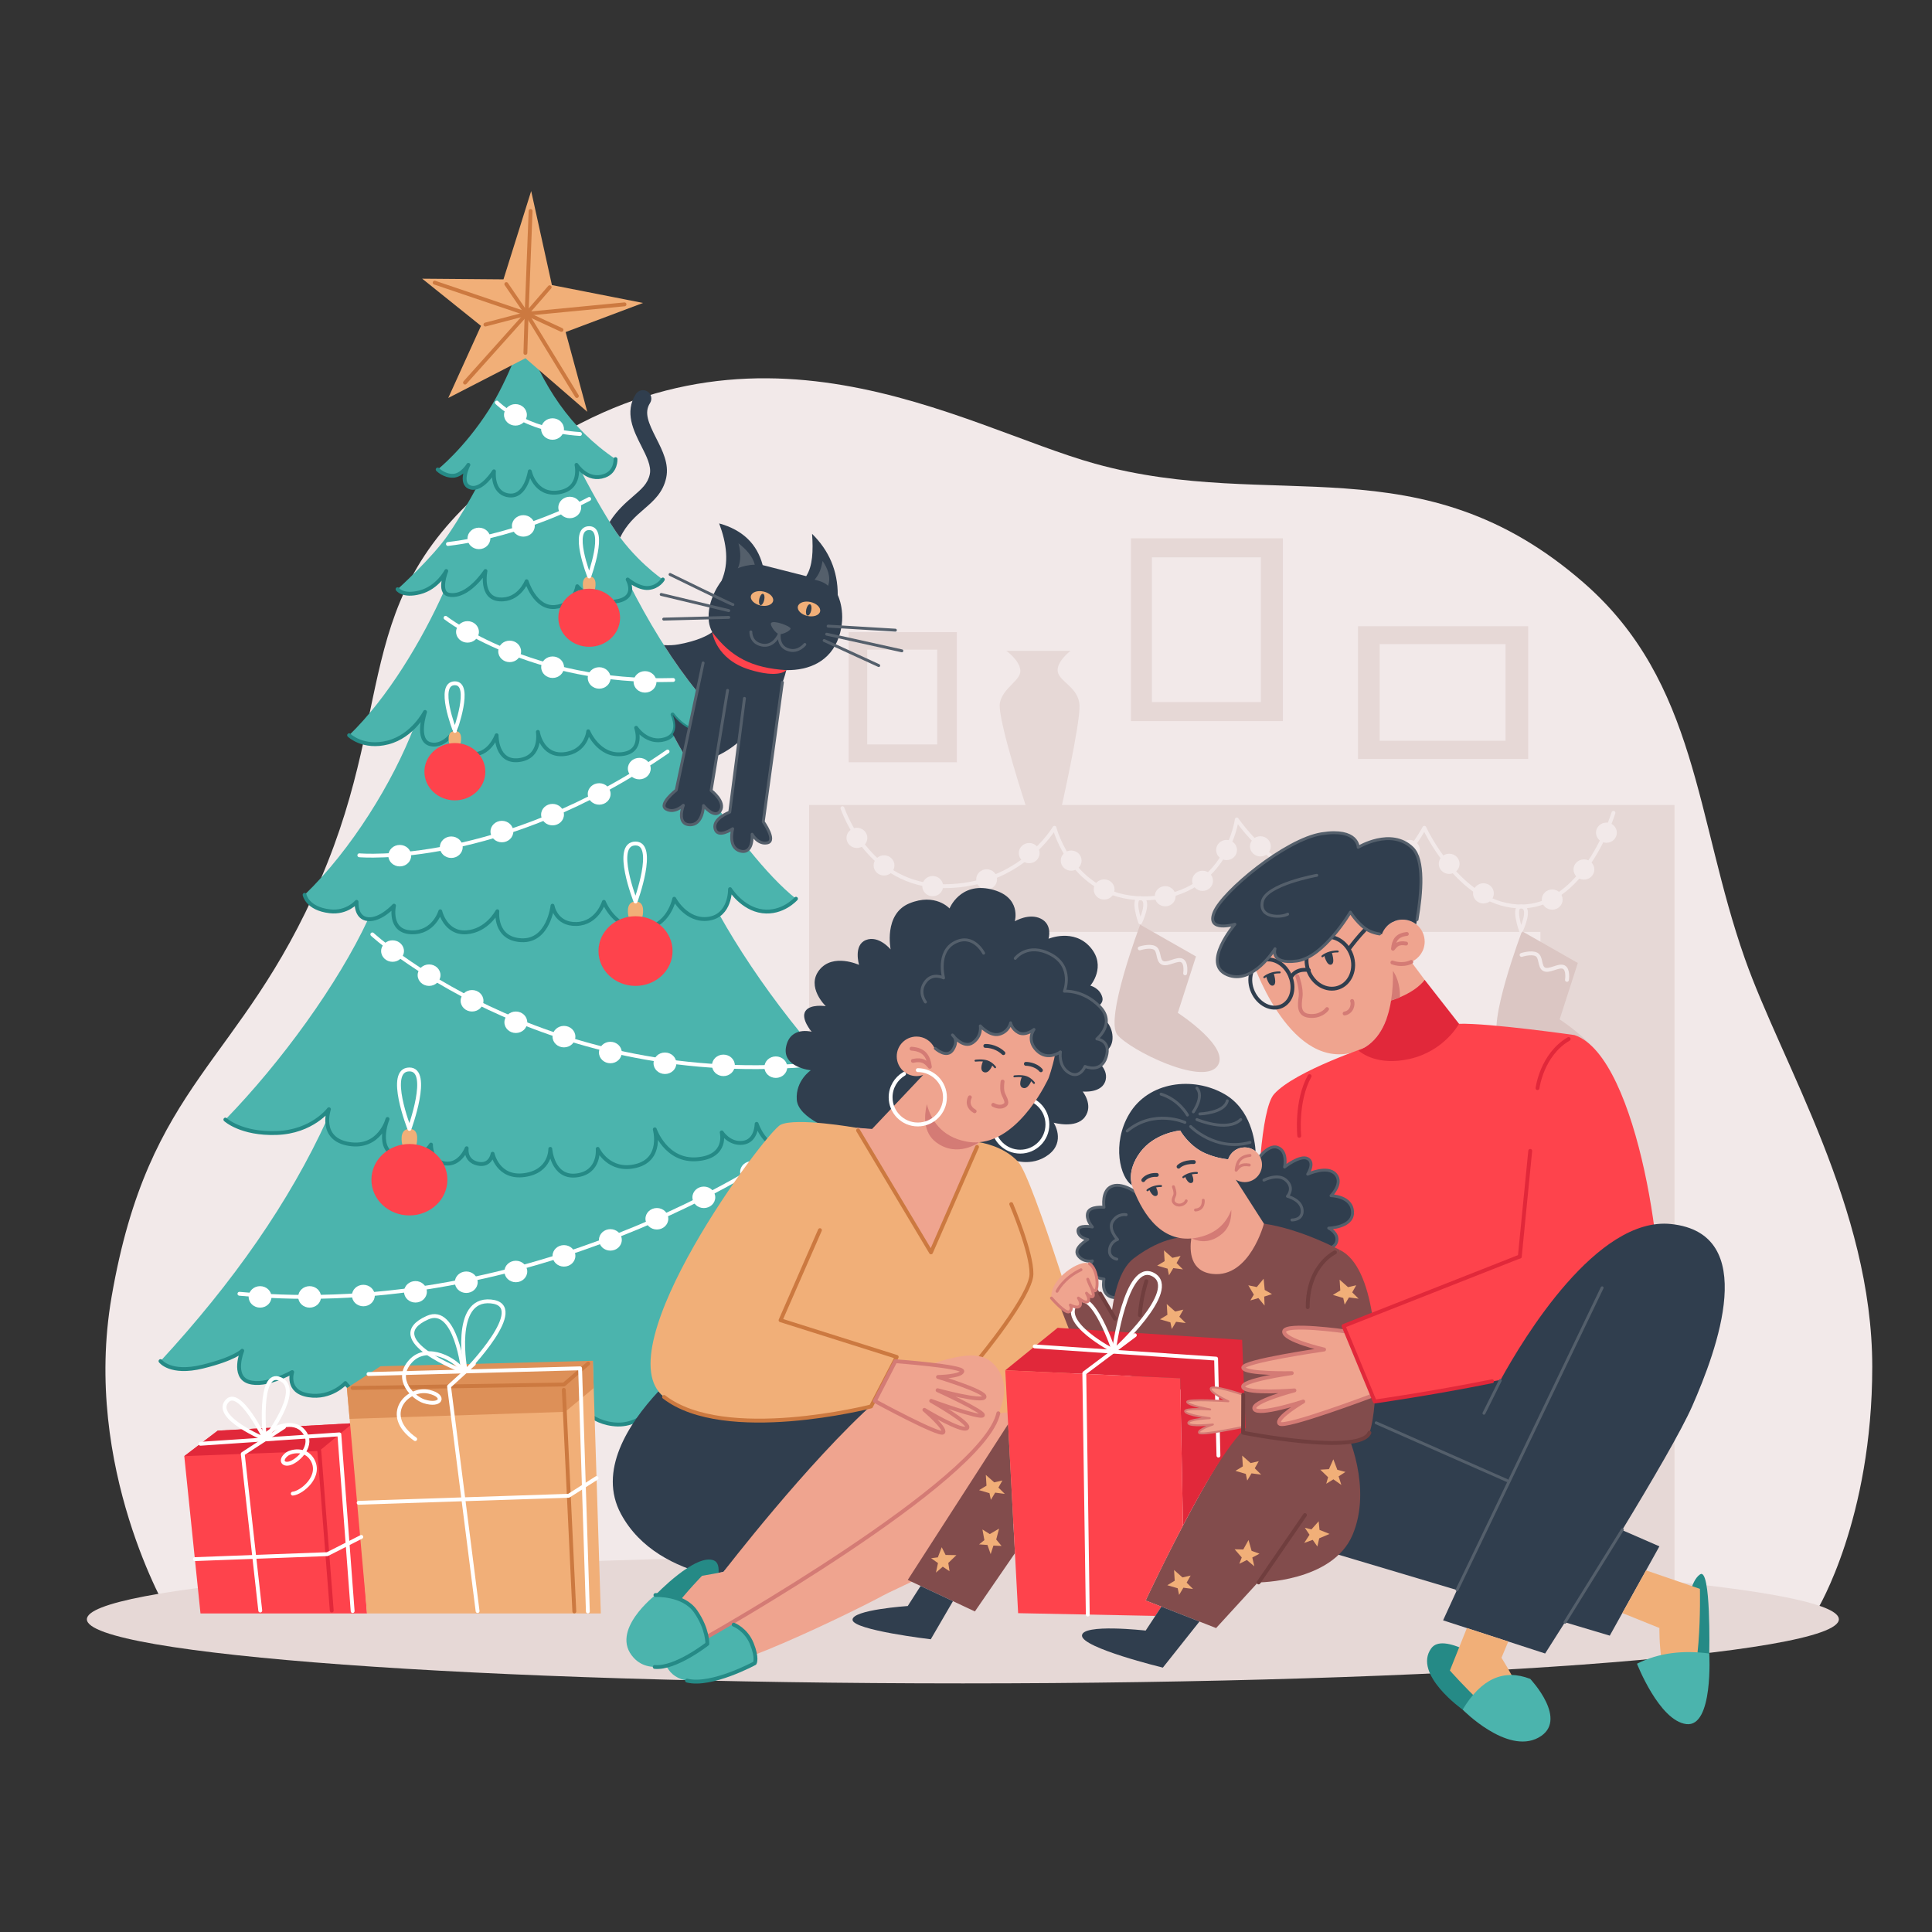 <?xml version="1.0" ?><svg id="Illustration" style="enable-background:new 0 0 1000 1000;" version="1.1" viewBox="0 0 1000 1000" xml:space="preserve" xmlns="http://www.w3.org/2000/svg" xmlns:xlink="http://www.w3.org/1999/xlink"><rect x="0" y="0" width="1000" height="1000" fill="#333333" stroke="none"/><style type="text/css">
	.st0{fill:#F2E9E9;}
	.st1{fill:#E6D8D6;}
	.st2{fill:#DBC6C3;}
	.st3{fill:none;stroke:#F2E9E9;stroke-width:2;stroke-linecap:round;stroke-linejoin:round;stroke-miterlimit:10;}
	.st4{fill:#824C4C;}
	.st5{fill:#4BB4AD;}
	.st6{fill:none;stroke:#258A86;stroke-width:2;stroke-linecap:round;stroke-linejoin:round;stroke-miterlimit:10;}
	.st7{fill:#F1AF78;}
	.st8{fill:#FE434C;}
	.st9{fill:none;stroke:#FFFFFF;stroke-width:2;stroke-linecap:round;stroke-linejoin:round;stroke-miterlimit:10;}
	.st10{fill:none;stroke:#CC7940;stroke-width:2;stroke-linecap:round;stroke-linejoin:round;stroke-miterlimit:10;}
	.st11{fill:#FFFFFF;}
	.st12{fill:#E1283A;}
	.st13{fill:none;stroke:#E1283A;stroke-width:2;stroke-linecap:round;stroke-linejoin:round;stroke-miterlimit:10;}
	.st14{fill:#DD9058;}
	.st15{fill:#303E4E;}
	.st16{fill:#545F6B;}
	.st17{fill:none;stroke:#545F6B;stroke-width:1.5;stroke-linecap:round;stroke-linejoin:round;stroke-miterlimit:10;}
	.st18{fill:none;stroke:#1E2633;stroke-linecap:round;stroke-linejoin:round;stroke-miterlimit:10;}
	.st19{fill:#258A86;}
	.st20{fill:#EFA48F;}
	.st21{fill:none;stroke:#303E4E;stroke-width:2;stroke-linecap:round;stroke-linejoin:round;stroke-miterlimit:10;}
	.st22{fill:#D47B75;}
	.st23{fill:none;stroke:#303E4E;stroke-linecap:round;stroke-linejoin:round;stroke-miterlimit:10;}
	.st24{fill:none;stroke:#D47B75;stroke-width:2;stroke-linecap:round;stroke-linejoin:round;stroke-miterlimit:10;}
	.st25{fill:none;stroke:#303E4E;stroke-width:2;stroke-linecap:round;stroke-linejoin:round;stroke-miterlimit:10;}
	.st26{fill:none;stroke:#303E4E;stroke-width:2;stroke-linecap:round;stroke-linejoin:round;stroke-miterlimit:10;}
	.st27{fill:none;stroke:#D47B75;stroke-width:1.5;stroke-linecap:round;stroke-linejoin:round;stroke-miterlimit:10;}
	.st28{fill:none;stroke:#D47B75;stroke-linecap:round;stroke-linejoin:round;stroke-miterlimit:10;}
	.st29{fill:none;stroke:#703E3E;stroke-width:2;stroke-linecap:round;stroke-linejoin:round;stroke-miterlimit:10;}
</style><g id="Room_background"><path class="st0" d="M87.239,834.976c0,0-44.755-75.178-29.495-163.648   c19.369-112.296,66.652-119.827,108.105-215.986s12.913-150.566,101.143-215.338   c121.392-89.118,230.9-19.108,299.778,0c92.62,25.695,168.595-12.04,253.066,61.734   c58.912,51.451,57.793,121.991,83.253,194.303c19.235,54.632,65.986,128.993,65.986,211.388   c0,78.873-28.274,125.431-28.274,125.431L87.239,834.976z"/><g><path class="st1" d="M866.728,818.771V416.655H418.805v387.922l16.268,0.684    c-220.443,2.248-390.105,16.105-390.105,32.873c0,18.331,203.002,33.188,453.418,33.188    s453.407-14.856,453.407-33.188C951.792,830.902,920.266,824.223,866.728,818.771z     M797.323,793.316H479.696V482.335h317.627V793.316z"/><g><path class="st1" d="M439.265,327.203v67.352h56.004v-67.352H439.265z M485.104,385.314h-36.239     v-49.043h36.239V385.314z"/></g><g><path class="st1" d="M585.394,278.649v94.578h78.636v-94.578H585.394z M652.649,363.388h-56.417     v-74.911h56.417V363.388z"/></g><g><path class="st1" d="M702.908,324.141v68.71h88.062v-68.71H702.908z M779.263,383.424h-65.148     V333.393h65.148V383.424z"/></g><path class="st1" d="M520.888,336.889c0,0,6.839,4.777,7.24,10.076    c0.401,5.3-8.953,8.843-10.573,16.788s14.27,56.039,14.27,56.039h17.163    c0,0,10.282-45.529,9.767-54.807c-0.505-9.097-10.115-12.019-11.226-17.13    s6.548-10.966,6.548-10.966H520.888z"/></g><g><path class="st2" d="M590.161,478.6c0,0-18.576,49.014-11.762,57.08    s43.274,26.009,51.425,16.473c8.151-9.536-20.188-27.917-20.188-27.917l9.406-29.184    L590.161,478.6z"/><path class="st2" d="M787.792,481.992c0,0-18.576,49.014-11.762,57.08    c6.814,8.066,43.274,26.009,51.425,16.473c8.151-9.536-20.188-27.917-20.188-27.917    l9.406-29.184L787.792,481.992z"/></g><g><path class="st3" d="M436.046,418.312c0.599,1.283,13.561,40.511,52.94,40.372    c39.379-0.139,56.805-30.225,56.805-30.225s9.749,38.601,49.531,36.446    s44.836-40.753,44.836-40.753s27.164,39.898,62.749,34.507    c20.163-3.055,34.34-30.2,34.34-30.2s17.737,38.886,47.993,40.664    c34.49,2.027,49.879-48.425,49.879-48.425"/><path class="st3" d="M590.168,477.395c0,0-4.76-13.255,0.419-12.456    C595.767,465.737,590.168,477.395,590.168,477.395z"/><path class="st3" d="M589.925,490.881c0,0,5.085-1.669,7.715-0.257    c2.63,1.413,1.399,6.417,4.031,7.712c2.632,1.295,7.53-2.419,10.078-1.18    c2.548,1.239,1.672,6.645,1.672,6.645"/><path class="st3" d="M787.245,481.679c0,0-4.76-13.255,0.419-12.456    S787.245,481.679,787.245,481.679z"/><path class="st3" d="M787.555,494.273c0,0,5.085-1.669,7.715-0.257    c2.63,1.413,1.399,6.417,4.031,7.712c2.632,1.295,7.53-2.419,10.078-1.18    c2.548,1.239,1.672,6.645,1.672,6.645"/></g><g><ellipse class="st0" cx="443.54" cy="433.69" rx="5.395" ry="5.232"/><ellipse class="st0" cx="457.579" cy="447.931" rx="5.395" ry="5.232"/><ellipse class="st0" cx="622.446" cy="455.911" rx="5.395" ry="5.232"/><ellipse class="st0" cx="634.864" cy="439.964" rx="5.395" ry="5.232"/><ellipse class="st0" cx="652.379" cy="438.067" rx="5.395" ry="5.232"/><ellipse class="st0" cx="603.115" cy="463.89" rx="5.395" ry="5.232"/><ellipse class="st0" cx="482.768" cy="458.658" rx="5.395" ry="5.232"/><ellipse class="st0" cx="668.52" cy="450.049" rx="5.395" ry="5.232"/><ellipse class="st0" cx="689.529" cy="458.658" rx="5.395" ry="5.232"/><ellipse class="st0" cx="713.867" cy="454.27" rx="5.395" ry="5.232"/><ellipse class="st0" cx="729.536" cy="439.964" rx="5.395" ry="5.232"/><ellipse class="st0" cx="750.089" cy="447.111" rx="5.395" ry="5.232"/><ellipse class="st0" cx="767.82" cy="462.402" rx="5.395" ry="5.232"/><ellipse class="st0" cx="803.426" cy="465.623" rx="5.395" ry="5.232"/><ellipse class="st0" cx="831.481" cy="431" rx="5.395" ry="5.232"/><ellipse class="st0" cx="510.688" cy="455.158" rx="5.395" ry="5.232"/><ellipse class="st0" cx="532.71" cy="441.565" rx="5.395" ry="5.232"/><ellipse class="st0" cx="554.439" cy="445.447" rx="5.395" ry="5.232"/><ellipse class="st0" cx="571.502" cy="460.391" rx="5.395" ry="5.232"/><ellipse class="st0" cx="819.836" cy="450.049" rx="5.395" ry="5.232"/></g></g><g id="Christmas_tree"><polygon class="st4" points="292.41,767.243 259.35,767.601 253.87,707.428 297.816,707.428  "/><path class="st5" d="M410.906,593.219c5.349-2.713,4.223-9.301,4.223-9.301   s12.758,7.577,26.188,4.735c13.43-2.841,14.101-10.102,14.101-10.102   c-32.818-29.95-63.815-70.641-83.133-105.225c5.789-4.337,5.586-13.11,5.586-13.11   s6.235,10.106,16.737,11.461c10.502,1.355,17.394-6.496,17.394-6.496   c-7.47-5.877-15.988-14.986-24.553-25.632c-0.896,0.962-2.213,1.464-4.149,0.982   c-6.8-1.693-4.061-11.584-4.061-11.584s-7.8,5.301-9.131,0   c-0.76-3.026,1.825-5.398,4.185-6.88c-0.525-0.742-1.051-1.481-1.572-2.228   c-2.86,4.166-8.582-2.87-8.582-2.87s-0.218,10.261-7.218,9.928   c-7-0.332-3.222-10.082-3.222-10.082s-4.5,4.409-8.861,1.995   c-4.36-2.414,5.181-9.856,5.181-9.856l3.927-18.581c-2.045-3.546-3.971-7.021-5.736-10.369   c2.95-3.988-0.094-10.186-0.094-10.186s3.485,4.823,8.634,7.288l4.065-19.231   c-13.818-16.915-26.007-37.555-34.886-55.212c-0.39-1.573-1.057-2.72-1.057-2.72   s5.636,4.845,10.789,4.391c5.153-0.454,7.408-4.391,7.408-4.391   s-15.298-10.296-26.409-28.012c-7.625-12.157-13.505-23.315-16.445-29.121   c2.341,2.399,6.825,5.616,12.751,3.457c6.032-2.197,5.629-8.636,5.629-8.636   c-23.415-15.767-37.95-38.268-47.35-64.664c0,0-8.06,23.341-18.212,39.198   c-12.864,20.094-26.49,30.854-26.49,30.854s3.311,3.381,7.947,3.247   c4.636-0.134,7.947-5.668,7.947-5.668s-4.967,9.748,0.993,11.689   c1.097,0.357,2.205,0.298,3.283-0.032c-3.917,7.243-8.905,15.864-14.511,24.162   c-8.172,12.096-26.427,28.559-26.427,28.559s2.641,3.933,11.556,1.611   c9.258-2.412,13.659-11.036,13.659-11.036s-2.75,6.849-1.123,10.35   c-11.574,25.842-29.322,55.406-49.162,74.656c0,0,7.262,7.082,20.136,3.739   c5.898-1.531,10.407-4.975,13.568-8.258c-11.058,28.864-32.601,63.834-56.751,87.118   c0,0,1.24,7.139,13.036,8.519c8.92,1.044,13.875-4.873,13.875-4.873   s-0.656,8.334,5.907,8.952c0.025,0.002,0.05-0.001,0.076,0.001   c-15.518,33.409-44.927,73.915-73.9,103.74c0,0,8.058,7.577,26.524,6.945   c18.466-0.631,27.082-12.312,27.082-12.312s-0.765,2.189-0.876,5.054   c-19.534,42.904-48.783,84.621-86.305,125.326c0,0,5.036,6.945,21.823,2.841   c16.787-4.104,20.48-8.208,20.48-8.208s-5.372,13.259,3.357,16.1   c8.729,2.841,22.495-5.051,22.495-5.051s-3.339,10.102,8.403,11.996   c11.742,1.894,19.128-6.314,19.128-6.314s5.708,8.208,16.787,8.524   c11.08,0.316,13.765-5.367,13.765-5.367s-1.343,13.575,16.451,15.784   c17.794,2.21,23.502-12.943,23.502-12.943s0.672,7.577,7.722,7.892   c7.051,0.316,9.737-5.367,9.737-5.367s4.365,9.911,15.109,10.638   c10.744,0.727,15.444-10.322,15.444-10.322s7.722,12.312,22.495,12.628   c14.773,0.316,24.174-15.784,24.174-15.784s5.708,8.524,16.116,7.892   c10.408-0.631,15.78-10.733,15.78-10.733s10.744,13.89,28.538,13.575   c17.794-0.316,21.823-18.598,21.823-18.598s2.014,9.443,12.087,8.812   c10.072-0.631,10.072-11.365,10.072-11.365s6.043,8.524,13.43,9.471   c7.386,0.947,10.072-8.839,10.072-8.839s2.35,6.945,11.751,6.945   c9.401,0,13.43-7.892,13.43-7.892C459.263,670.974,431.5,629.043,410.906,593.219z"/><g><path class="st6" d="M226.543,243.022c0,0,3.311,3.381,7.947,3.247s7.947-5.668,7.947-5.668    s-4.967,9.749,0.993,11.689s12.252-8.334,12.252-8.334s-1.324,11.208,7.616,12.454    c8.94,1.245,10.927-12.454,10.927-12.454s2.649,12.765,14.9,10.897    c12.252-1.868,9.271-14.252,9.271-14.252s5.657,8.915,14.569,5.668    c6.032-2.197,5.629-8.636,5.629-8.636"/><path class="st6" d="M205.774,304.978c0,0,2.641,3.933,11.556,1.611    c9.258-2.412,13.659-11.036,13.659-11.036s-4.458,11.095,1.326,12.262    c9.844,1.986,18.964-12.262,18.964-12.262s-2.899,13.93,7.247,14.687    c10.145,0.757,14.046-9.388,14.046-9.388s4.312,14.233,14.618,13.324    c10.306-0.908,11.594-10.75,11.594-10.75s7.908,9.539,19.816,7.874    c11.908-1.666,6.272-11.356,6.272-11.356s5.636,4.845,10.789,4.391    c5.153-0.454,7.408-4.391,7.408-4.391"/><path class="st6" d="M180.705,380.559c0,0,7.261,7.082,20.136,3.739    c12.875-3.343,19.155-15.802,19.155-15.802s-5.024,14.86,2.826,16.698    c7.85,1.839,13.503-8.493,13.503-8.493s-3.14,12.407,6.908,13.649    c10.049,1.241,13.817-9.791,13.817-9.791s-0.314,14.375,11.619,12.856    c11.933-1.519,9.735-14.586,9.735-14.586s1.884,12.711,13.503,11.522    c11.619-1.19,12.561-11.826,12.561-11.826s5.338,13.015,17.271,11.826    s7.536-13.649,7.536-13.649s5.652,8.611,14.759,5.977    c9.107-2.634,4.082-12.859,4.082-12.859s6.28,8.706,14.445,8.706    c8.164,0,10.991-6.685,10.991-6.685"/><path class="st6" d="M157.658,463.158c0,0,1.24,7.139,13.036,8.519    c8.92,1.044,13.875-4.873,13.875-4.873s-0.656,8.334,5.907,8.952    c6.564,0.618,13.456-6.979,13.456-6.979s-2.954,13.292,8.861,13.787    c11.815,0.495,15.097-10.888,15.097-10.888s2.625,11.608,13.456,10.888    c10.83-0.721,16.081-10.888,16.081-10.888s-1.641,14.344,12.471,14.991    s16.081-17.89,16.081-17.89s1.641,9.846,12.471,9.481    c10.83-0.365,14.112-11.455,14.112-11.455s5.391,14.129,19.433,13.825    c14.042-0.304,16.996-15.436,16.996-15.436s6.236,11.957,17.722,10.354    c11.487-1.603,11.158-15.331,11.158-15.331s6.236,10.106,16.737,11.461    c10.502,1.355,17.394-6.496,17.394-6.496"/><path class="st6" d="M116.653,579.498c0,0,8.058,7.577,26.524,6.945    c18.466-0.631,27.082-12.312,27.082-12.312s-5.408,15.469,10.447,17.994    s19.883-12.943,19.883-12.943s-6.715,16.416,5.372,19.257    c12.087,2.841,17.123-5.998,17.123-5.998s-0.336,8.839,7.386,9.786    c7.722,0.947,11.08-7.892,11.08-7.892s-1.007,6.456,5.708,7.963    c6.715,1.507,7.722-5.122,7.722-5.122s2.686,12.943,16.451,11.049    c13.766-1.894,13.4-13.575,13.4-13.575s1.037,15.216,13.46,13.764    c12.423-1.452,11.08-13.764,11.08-13.764s5.708,12.312,19.809,8.839    s9.737-18.941,9.737-18.941s5.708,16.732,21.823,15.469s12.813-13.89,12.813-13.89    s3.974,6.314,11.025,5.367s7.051-9.786,7.051-9.786s4.365,13.259,14.773,12.628    c10.408-0.631,8.729-10.418,8.729-10.418s12.758,7.577,26.188,4.735    c13.43-2.841,14.101-10.102,14.101-10.102"/><path class="st6" d="M83.078,704.511c0,0,5.036,6.945,21.823,2.841    c16.787-4.104,20.48-8.208,20.48-8.208s-5.372,13.259,3.357,16.1    s22.495-5.051,22.495-5.051s-3.338,10.102,8.403,11.996    c11.742,1.894,19.128-6.314,19.128-6.314s5.708,8.208,16.787,8.524    c11.08,0.316,13.766-5.367,13.766-5.367s-1.343,13.575,16.451,15.784    s23.502-12.943,23.502-12.943s0.671,7.577,7.722,7.892s9.737-5.367,9.737-5.367    s4.365,9.911,15.108,10.638c10.744,0.727,15.444-10.322,15.444-10.322    s7.722,12.312,22.495,12.628c14.773,0.316,24.174-15.784,24.174-15.784    s5.708,8.524,16.116,7.892c10.408-0.631,15.78-10.733,15.78-10.733    s10.744,13.89,28.538,13.575c17.794-0.316,21.823-18.598,21.823-18.598    s2.014,9.443,12.087,8.812c10.072-0.631,10.072-11.365,10.072-11.365    s6.043,8.524,13.43,9.471c7.386,0.947,10.072-8.839,10.072-8.839    s2.35,6.945,11.751,6.945c9.401,0,13.43-7.892,13.43-7.892"/></g><g><path class="st7" d="M301.979,305.032c0,0-1.736-6.579,3.001-6.654    c4.737-0.074,2.931,6.718,2.931,6.718L301.979,305.032z"/><path class="st7" d="M232.495,384.906c0,0-1.713-6.492,2.961-6.565    c4.674-0.073,2.892,6.629,2.892,6.629L232.495,384.906z"/><path class="st7" d="M325.356,474.603c0,0-2.083-7.895,3.602-7.985    c5.685-0.089,3.517,8.062,3.517,8.062L325.356,474.603z"/><path class="st7" d="M208.23,592.504c0,0-2.136-8.095,3.693-8.186    c5.828-0.092,3.606,8.265,3.606,8.265L208.23,592.504z"/><path class="st7" d="M401.682,652.497c0,0-1.736-6.579,3.001-6.654s2.931,6.718,2.931,6.718    L401.682,652.497z"/></g><g><ellipse class="st8" cx="304.968" cy="319.755" rx="15.981" ry="15.026"/><ellipse class="st8" cx="235.444" cy="399.433" rx="15.769" ry="14.827"/><ellipse class="st8" cx="328.943" cy="492.271" rx="19.177" ry="18.032"/><ellipse class="st8" cx="211.908" cy="610.618" rx="19.662" ry="18.488"/><ellipse class="st8" cx="404.671" cy="667.22" rx="15.981" ry="15.026"/></g><g><path class="st9" d="M257.178,208.368c0,0,13.716,14.388,42.997,16.267"/><path class="st9" d="M230.617,319.782c0,0,44.075,34.389,117.809,32.172"/><path class="st9" d="M185.987,442.693c0,0,72.64,6.455,159.555-53.708"/><path class="st9" d="M304.968,258.253c0,0-33.983,18.67-73.116,23.318"/><path class="st9" d="M192.72,483.643c0,0,85.647,78.799,224.496,67.639"/><path class="st9" d="M401.563,598.006c0,0-123.988,85.984-277.634,71.653"/><path class="st9" d="M304.981,298.379c0,0-9.9-25.018-0.012-25.018    C314.179,273.361,304.981,298.379,304.981,298.379z"/><path class="st9" d="M235.456,378.341c0,0-9.769-24.685-0.012-24.685    C244.533,353.656,235.456,378.341,235.456,378.341z"/><path class="st9" d="M328.958,466.619c0,0-11.88-30.022-0.015-30.022    C339.996,436.597,328.958,466.619,328.958,466.619z"/><path class="st9" d="M211.923,584.318c0,0-12.18-30.78-0.015-30.78    C223.24,553.538,211.923,584.318,211.923,584.318z"/><path class="st9" d="M404.684,645.844c0,0-9.9-25.018-0.012-25.018    C413.882,620.826,404.684,645.844,404.684,645.844z"/></g><polygon class="st7" points="260.601,144.592 274.936,98.882 285.667,147.549 332.83,156.807    292.775,171.872 303.974,213.14 271.967,185.421 232.011,205.994 248.958,168.671    218.527,144.245  "/><g><polyline class="st10" points="274.636,109.211 272.58,162.407 240.683,198.024   "/><polyline class="st10" points="224.989,146.294 272.58,162.407 323.238,157.532   "/><polyline class="st10" points="262.066,147.039 272.58,162.407 298.585,204.978   "/><polyline class="st10" points="284.501,148.67 272.58,162.407 271.94,182.679   "/><polyline class="st10" points="251.258,167.99 272.58,162.407 290.619,170.75   "/></g><g><ellipse class="st11" cx="266.791" cy="214.73" rx="5.912" ry="5.559"/><ellipse class="st11" cx="294.899" cy="262.673" rx="5.912" ry="5.559"/><ellipse class="st11" cx="285.991" cy="222.06" rx="5.912" ry="5.559"/><ellipse class="st11" cx="270.883" cy="272.208" rx="5.912" ry="5.559"/><ellipse class="st11" cx="247.891" cy="278.681" rx="5.912" ry="5.559"/><ellipse class="st11" cx="241.979" cy="327.065" rx="5.912" ry="5.559"/><ellipse class="st11" cx="263.805" cy="337.158" rx="5.912" ry="5.559"/><ellipse class="st11" cx="286.035" cy="345.346" rx="5.912" ry="5.559"/><ellipse class="st11" cx="310.137" cy="350.906" rx="5.912" ry="5.559"/><ellipse class="st11" cx="333.859" cy="352.94" rx="5.912" ry="5.559"/><ellipse class="st11" cx="330.896" cy="397.828" rx="5.912" ry="5.559"/><ellipse class="st11" cx="310.137" cy="410.945" rx="5.912" ry="5.559"/><ellipse class="st11" cx="285.991" cy="421.651" rx="5.912" ry="5.559"/><ellipse class="st11" cx="259.783" cy="430.415" rx="5.912" ry="5.559"/><ellipse class="st11" cx="233.574" cy="438.513" rx="5.912" ry="5.559"/><ellipse class="st11" cx="206.918" cy="442.895" rx="5.912" ry="5.559"/><ellipse class="st11" cx="203.18" cy="492.271" rx="5.912" ry="5.559"/><ellipse class="st11" cx="222.087" cy="504.744" rx="5.912" ry="5.559"/><ellipse class="st11" cx="244.328" cy="518.003" rx="5.912" ry="5.559"/><ellipse class="st11" cx="266.992" cy="529.122" rx="5.912" ry="5.559"/><ellipse class="st11" cx="291.903" cy="536.558" rx="5.912" ry="5.559"/><ellipse class="st11" cx="315.93" cy="544.784" rx="5.912" ry="5.559"/><ellipse class="st11" cx="344.18" cy="550.344" rx="5.912" ry="5.559"/><ellipse class="st11" cx="374.441" cy="551.425" rx="5.912" ry="5.559"/><ellipse class="st11" cx="401.563" cy="552.364" rx="5.912" ry="5.559"/><ellipse class="st11" cx="389.004" cy="606.603" rx="5.912" ry="5.559"/><ellipse class="st11" cx="364.305" cy="619.733" rx="5.912" ry="5.559"/><ellipse class="st11" cx="340" cy="630.828" rx="5.912" ry="5.559"/><ellipse class="st11" cx="315.93" cy="641.766" rx="5.912" ry="5.559"/><ellipse class="st11" cx="291.903" cy="650.032" rx="5.912" ry="5.559"/><ellipse class="st11" cx="266.992" cy="658.121" rx="5.912" ry="5.559"/><ellipse class="st11" cx="241.335" cy="663.68" rx="5.912" ry="5.559"/><ellipse class="st11" cx="215.041" cy="668.638" rx="5.912" ry="5.559"/><ellipse class="st11" cx="188.074" cy="670.567" rx="5.912" ry="5.559"/><ellipse class="st11" cx="160.258" cy="671.271" rx="5.912" ry="5.559"/><ellipse class="st11" cx="134.615" cy="671.271" rx="5.912" ry="5.559"/></g></g><g id="Gifts"><polygon class="st8" points="95.379,753.683 103.774,835.127 189.961,835.127 182.621,736.653    112.674,740.508  "/><polygon class="st12" points="95.379,753.683 165.273,751.021 182.621,736.653 112.674,740.508  "/><line class="st13" x1="165.273" x2="171.709" y1="751.021" y2="833.618"/><polygon class="st7" points="189.961,835.127 179.541,718.46 291.745,713.281 306.858,704.335    310.98,835.127  "/><polygon class="st14" points="196.944,707.166 306.858,704.335 307.303,718.46 292.51,730.77    180.966,734.411 179.541,718.46  "/><g><line class="st10" x1="291.818" x2="297.271" y1="719.373" y2="834.091"/><polyline class="st10" points="304.439,705.767 291.891,716.614 182.528,718.411   "/></g><g><polyline class="st9" points="100.874,806.999 169.434,804.422 187.007,795.503   "/><polyline class="st9" points="182.528,833.894 175.647,742.429 103.774,747.288   "/><polyline class="st9" points="147.005,738.616 125.653,752.53 134.707,833.618   "/><path class="st9" d="M137.105,744.893c0,0-26.346-10.968-19.869-19.378    C123.713,717.104,137.105,744.893,137.105,744.893z"/><path class="st9" d="M137.105,744.893c0,0,20.021-25.548,8.064-31.049    C133.212,708.343,137.105,744.893,137.105,744.893z"/><path class="st9" d="M151.533,773.099c4.558-0.37,15.471-9.136,9.931-17.873    c-3.725-5.874-11.022-3.957-12.821-2.627c-4.267,3.154-2.052,6.479,2.458,4.379    c4.758-2.215,12.26-10.533,5.078-17.149c-5.584-5.144-16.741-0.797-21.046,5.338"/><polyline class="st9" points="190.744,711.189 300.254,708.244 304.278,834.091   "/><polyline class="st9" points="185.63,777.84 294.363,774.204 308.772,765.049   "/><polyline class="st9" points="247.201,833.894 232.426,717.591 245.26,705.922   "/><path class="st9" d="M214.906,744.893c-17.821-12.481-3.976-27.118,7.196-24.506    c8.864,2.072,6.254,7.787-2.612,4.936c-5.225-1.68-15.765-11.051-7.043-20.707    c8.722-9.656,24.355-0.42,27.266,5.255"/><path class="st9" d="M241.032,709.774c0,0-7.435-38.056,13.015-36.151    C274.498,675.528,241.032,709.774,241.032,709.774z"/><path class="st9" d="M239.714,709.774c0,0-3.712-34.343-18.439-27.755    C196.023,693.317,239.714,709.774,239.714,709.774z"/></g></g><g id="cat"><g><path class="st15" d="M433.614,307.985c0.04-12.543-4.52-23.044-13.286-31.679    c0.615,8.686,0.36,16.636-3.044,21.915l-22.523-5.722    c-2.896-10.891-10.27-18.192-22.523-21.582c3.909,10.471,5.238,20.531,1.217,29.738    c0,0-7.891,9.756-6.544,21.108c0.219,1.847,0.825,3.669,1.742,5.438    c-2.212,1.627-7.284,4.462-17.418,6.321c-2.544,0.467-5.11,0.547-7.618,0.369    c5.317,8.342,11.098,16.53,17.194,23.995l-4.062,19.221    c-5.149-2.465-8.634-7.288-8.634-7.288s3.044,6.198,0.094,10.186    c1.763,3.344,3.694,6.819,5.738,10.361l-3.929,18.589c0,0-9.541,7.443-5.181,9.856    c4.36,2.414,8.861-1.995,8.861-1.995s-3.778,9.749,3.222,10.082    c7,0.332,7.218-9.928,7.218-9.928s5.947,7.319,8.746,2.624    c2.799-4.695-4.815-10.431-4.815-10.431l2.929-17.819c2.817-1.316,5.587-2.914,8.24-4.857    c1.104-0.808,2.151-1.631,3.172-2.459l-4.694,36.312c0,0-8.941,3.306-7.609,8.607    c1.332,5.301,9.131,0,9.131,0s-2.739,9.891,4.061,11.584    c6.8,1.693,5.983-8.731,5.983-8.731s3.044,5.516,7.914,4.457    c4.87-1.059-2.131-10.929-2.131-10.929l9.854-71.824    c1.15-3.014,1.777-5.344,2.078-6.642c11.829,0.175,22.774-4.52,27.126-16.938    C438.462,317.547,433.614,307.985,433.614,307.985z"/><path class="st15" d="M327.637,256.953c-3.788,3.271-8.264,7.142-12.089,13.192    c0.367,0.594,0.735,1.188,1.111,1.787c1.387,2.212,2.84,4.307,4.319,6.282    c3.44-6.987,7.954-10.9,12.338-14.686c4.859-4.196,9.883-8.535,11.518-16.274    c1.523-7.208-1.888-13.93-5.185-20.43c-4.087-8.055-6.342-13.298-3.209-18.176    c1.297-2.019,0.712-4.706-1.307-6.003c-2.02-1.298-4.706-0.712-6.003,1.307    c-6.05,9.419-1.159,19.058,2.771,26.803c2.737,5.395,5.323,10.491,4.433,14.704    C335.304,250.332,332.088,253.109,327.637,256.953z"/></g><path class="st8" d="M368.653,327.201c0,0,1.728,13.951,19.172,19.361   c15.68,4.862,19.172,0.302,19.172,0.302C389.365,345.73,378.546,340.343,368.653,327.201z"/><g><ellipse class="st7" cx="394.606" cy="309.893" rx="3.695" ry="5.896" transform="matrix(0.217 -0.976 0.976 0.217 6.326 627.676)"/><ellipse class="st7" cx="418.937" cy="315.313" rx="3.695" ry="5.896" transform="matrix(0.217 -0.976 0.976 0.217 20.075 655.666)"/></g><g><ellipse class="st15" cx="394.474" cy="310.381" rx="2.992" ry="1.311" transform="matrix(0.217 -0.976 0.976 0.217 5.746 627.929)"/><ellipse class="st15" cx="418.804" cy="315.801" rx="2.992" ry="1.311" transform="matrix(0.217 -0.976 0.976 0.217 19.496 655.919)"/></g><g><path class="st16" d="M399.171,322.382c-0.984,0.886,2.254,5.639,4.165,5.858    c1.912,0.219,5.853-1.807,5.853-2.929S400.813,320.903,399.171,322.382z"/><path class="st16" d="M381.905,294.162c1.634-3.609,1.62-8.419,0.317-12.943    c3.664,2.773,7.394,6.716,8.458,11.076C387.597,292.332,384.099,293.14,381.905,294.162z"/><path class="st16" d="M421.633,300.047c2.921-3.517,3.402-6.134,4.149-9.682    c2.446,3.561,4.441,8.165,2.85,12.821C427.152,301.874,425.242,300.859,421.633,300.047z"/></g><g><path class="st17" d="M388.636,327.066c0,0-0.272,5.639,5.772,6.812    c6.226,1.208,8.928-5.639,8.928-5.639s-1.029,7.174,5.853,8.359    c4.383,0.755,7.391-3.036,7.391-3.036"/><path class="st17" d="M379.349,312.942c-0.657,0-32.52-15.603-32.52-15.603"/><line class="st17" x1="377.214" x2="342.23" y1="316.062" y2="307.686"/><line class="st17" x1="377.214" x2="343.544" y1="319.568" y2="320.45"/><line class="st17" x1="427.881" x2="466.806" y1="328.256" y2="336.875"/><line class="st17" x1="426.579" x2="454.828" y1="331.521" y2="344.498"/><path class="st17" d="M404.963,353.188l-9.898,72.14c0,0,7,9.87,2.131,10.929    c-4.87,1.059-7.914-4.457-7.914-4.457s0.817,10.424-5.983,8.731    s-4.061-11.584-4.061-11.584s-7.8,5.301-9.131,0c-1.332-5.301,7.609-8.607,7.609-8.607    l7.609-58.866"/><path class="st17" d="M363.933,343.123l-13.914,65.833c0,0-9.541,7.443-5.181,9.856    s8.861-1.995,8.861-1.995s-3.778,9.749,3.222,10.082s7.218-9.928,7.218-9.928    s5.947,7.319,8.746,2.624c2.799-4.695-4.815-10.431-4.815-10.431l8.518-51.821"/><line class="st17" x1="428.632" x2="463.451" y1="324.085" y2="326.177"/></g></g><g id="A_family"><g id="Mother"><g><path class="st15" d="M572.631,528.527c0.026-2.32-0.854-4.91-3.455-7.568     c-0.139-0.142-0.281-0.261-0.421-0.399c1.348-1.02,2.322-2.45,1.789-4.404     c-1.325-4.859-6.184-5.994-6.184-5.994s8.614-9.908,0-19.846     c-8.614-9.939-21.644-4.417-21.644-4.417s2.209-7.288-3.94-10.38     c-6.148-3.092-13.508,1.325-13.508,1.325s3.755-12.81-12.312-16.565     c-16.067-3.755-21.48,9.939-21.48,9.939s-7.288-8.172-20.761-2.65     c-13.473,5.522-9.718,23.853-9.718,23.853s-6.184-7.509-12.81-4.859     c-6.626,2.65-3.534,12.864-3.534,12.864s-13.473-6.238-20.54,2.597     c-7.068,8.834,3.313,18.773,3.313,18.773s-8.172-1.325-10.601,2.65     c-2.429,3.976,3.312,10.601,3.312,10.601s-11.043-3.092-13.251,7.688     c-2.209,10.78,12.81,12.229,12.81,12.229s-7.951,5.261-7.288,15.2     c0.663,9.939,20.319,16.344,21.203,16.565l89.803,14.356c0,0,10.247,4.417,19.303-2.43     s2.65-16.565,2.65-16.565s11.485,3.313,16.123-2.871     c4.638-6.184-1.104-13.252-1.104-13.252s10.38,1.104,11.926-6.098     c0.641-2.987-0.619-5.579-2.312-7.592c1.045-0.874,1.959-2.203,2.567-4.198     c0.408-1.34,0.551-2.469,0.537-3.454c1.679-1.516,2.888-3.763,2.742-7.107     C575.699,533.194,574.36,530.565,572.631,528.527z"/><path class="st15" d="M343.719,723.061c-1.109-0.86-2.058-1.842-2.887-2.914     c-15.838,17.016-31.362,41.33-19.42,63.472c9.834,18.233,28.17,27.152,45.008,31.477     l7.998-1.44c0,0,44.848-52.259,76.418-85.694     C428.78,732.276,367.785,741.735,343.719,723.061z"/></g><path class="st9" d="M528.069,567.963c7.769,0,14.066,6.298,14.066,14.066    c0,7.769-6.298,14.066-14.066,14.066c-7.769,0-14.066-6.298-14.066-14.066    c0-5.174,2.793-9.695,6.953-12.138"/><path class="st7" d="M563.035,703.226c0,0-28.203-93.127-35.933-101.74    c-7.73-8.614-20.337-10.263-20.337-10.263l-63.437-7.482c0,0-31.362-5.522-39.313-1.546    s-91.657,116.53-60.295,140.867c31.362,24.337,107.118,4.901,107.118,4.901l5.985-11.518    l61.59,20.681L563.035,703.226z"/><path class="st18" d="M504.92,549.004c0,0,3.668-0.484,6.127,0.377    c2.512,0.879,4.02,3.034,4.02,3.034"/><path class="st10" d="M523.413,623.237c0,0,10.689,24.995,10.468,36.258    c-0.221,11.264-27.116,43.73-27.116,43.73"/><path class="st19" d="M369.568,807.711c8.648,3.706-8.875,37.044-8.875,37.044l-21.442-19.165    C339.251,825.59,360.114,803.66,369.568,807.711z"/><path class="st20" d="M549.971,744.209c-3.948-7.586-14.359-14.975-33.234-12.714    c3.898-8.34,4.394-16.305-0.524-23.19c-5.431-7.603-13.579-9.342-34.648-2.044    c-8.929-1.024-18.138-1.711-18.138-1.711l-10.611,20.605c0,0,0.155,0.084,0.429,0.232    c-35.034,31.243-78.825,88.268-78.825,88.268l-11.043,1.988c0,0-31.141,31.583-23.19,39.755    c2.518,2.588,11.885-0.897,23.82-7.102c-4.996,5.886-8.192,11.609-5.747,14.953    c6.62,9.055,88.047-31.44,98.762-37.386C467.735,819.918,567.925,778.711,549.971,744.209z"/><path class="st10" d="M343.719,723.061c31.362,24.337,107.118,4.901,107.118,4.901l13.312-25.62    l-60.135-18.994l20.382-46.622"/><path class="st5" d="M378.573,840.181c-4.374,2.569-8.639,4.972-12.655,7.107    c-1.485-12.833-11.668-21.198-26.667-21.698c0,0-24.074,18.552-11.264,32.466    c4.584,4.979,10.768,5.463,16.822,4.045c0.331,0.684,0.728,1.37,1.202,2.058    c10.562,15.317,44.65-3.291,44.65-3.291C391.997,851.972,386.611,844.93,378.573,840.181z"/><path class="st20" d="M536.688,543.793c-5.63-5.559-1.489-10.939-1.489-10.939    s-4.486,3.568-8.037,1.665c-3.55-1.903-4.074-5.124-4.074-5.124    s-0.817,4.51-5.747,5.905c-4.93,1.395-9.94-4.3-9.94-4.3s1.015,5.268-3.891,8.687    c-3.616,2.52-7.613-0.836-9.466-2.775c0.673,1.164,1.117,3.195-0.716,6.231    c-3.114,5.156-9.21-0.47-9.21-0.47l-0.604-0.53    c-1.687-3.334-5.137-5.625-9.129-5.625c-5.652,0-10.235,4.582-10.235,10.235    c0,5.652,4.582,10.234,10.235,10.234c1.214,0,2.374-0.222,3.455-0.611l-26.452,27.971    l-8.059-0.607l38.558,64.491l24.878-57.009c21.856-1.824,35.959-33.136,35.959-33.136    s1.978-5.234,3.377-12.235C543.671,546.705,540.022,547.086,536.688,543.793z"/><g><path class="st21" d="M509.993,541.358c0,0,5.074-0.317,9.37,3.745"/><path class="st21" d="M530.995,550.642c0,0,4.836-0.069,7.781,3.322"/></g><path class="st22" d="M500.245,590.881c-13.087-2.482-18.416-11.323-20.51-19.354    c-1.415,5.911-1.986,14.685,4.884,19.784c11.051,8.203,22.146-0.089,22.146-0.089    C504.661,591.398,502.487,591.306,500.245,590.881z"/><g><path class="st15" d="M509.308,554.963c2.788,0.984,4.489-3.918,4.489-3.918     c-1.451-1.45-2.924-2.485-4.923-1.921C508.874,549.124,506.52,553.979,509.308,554.963z"/><path class="st15" d="M529.431,563.081c2.788,0.984,4.489-3.918,4.489-3.918     c-1.451-1.45-2.924-2.485-4.923-1.921C528.998,557.242,526.643,562.097,529.431,563.081z"/></g><polyline class="st10" points="444.138,585.095 481.886,648.231 505.714,593.629   "/><g><path class="st23" d="M525.043,557.122c0,0,3.668-0.484,6.127,0.377     c2.512,0.879,4.02,3.034,4.02,3.034"/><path class="st23" d="M504.92,549.004c0,0,3.668-0.484,6.127,0.377     c2.512,0.879,4.02,3.034,4.02,3.034"/></g><g><path class="st24" d="M463.426,704.551c0,0,35.559,2.65,34.675,5.301     c-0.883,2.65-12.589,2.871-12.589,2.871s24.957,7.509,24.074,10.38     c-0.883,2.871-24.295-3.534-24.295-3.534s24.736,11.264,23.411,13.031     c-1.325,1.767-26.724-7.509-26.724-7.509s21.203,11.926,18.552,14.135     c-2.65,2.209-22.078-9.497-22.078-9.497s11.476,9.718,9.709,11.706     c-1.767,1.988-35.347-16.279-35.347-16.279L463.426,704.551z"/><path class="st24" d="M366.111,847.189c0,0,142.738-80.513,150.625-115.693"/><path class="st24" d="M518.929,559.814c0,0-0.554,3.272,0.078,5.586     c0.604,2.214,2.954,5.079,1.299,6.46c-2.613,2.18-6.195,0-6.195,0"/><path class="st24" d="M502.006,567.959c0,0-2.465,4.359,2.468,7.227"/><path class="st24" d="M472.529,549.101c4.992-1.004,6.564,0.484,8.768,3.086     c-0.782-5.606-2.966-8.922-9.486-9.386"/></g><g><path class="st17" d="M484.117,542.672c0,0,6.096,5.626,9.21,0.47s-0.335-7.436-0.335-7.436     s5.611,7.4,10.518,3.981S507.4,531,507.4,531s5.01,5.695,9.94,4.3     c4.93-1.395,5.748-5.905,5.748-5.905s0.524,3.22,4.074,5.124     s8.037-1.665,8.037-1.665s-4.141,5.38,1.489,10.939     c5.63,5.559,12.184,0.661,12.184,0.661s-1.258,7.303,4.371,10.785     c5.629,3.481,8.372-3.239,8.372-3.239s8.327,3.697,10.952-4.922     c2.625-8.619-4.844-9.342-4.844-9.342s10.015-8.028,1.453-16.778     s-18.244-7.909-18.244-7.909s4.976-12.715-7.061-19.057     c-12.037-6.341-18.376,2.06-18.376,2.06"/><path class="st17" d="M479.008,518.617c0,0-4.211-5.23,0.207-10.697     c3.735-4.622,9.184-1.75,9.184-1.75s-3.723-13.473,5.856-18.397     c9.579-4.924,14.875,5.588,14.875,5.588"/></g><g><path class="st6" d="M339.251,825.59c0,0,14.422-0.736,20.806,8.496     c6.384,9.232,6.054,16.779,6.054,16.779s-16.52,12.996-27.225,11.939"/><path class="st6" d="M379.761,840.91c0,0,6.351,2.38,9.384,9.88     c3.032,7.5,1.516,10.078,1.516,10.078s-22.401,12.193-35.052,9.004"/></g><path class="st9" d="M475.046,553.897c7.769,0,14.066,6.298,14.066,14.066    c0,7.769-6.298,14.066-14.066,14.066s-14.066-6.298-14.066-14.066    c0-5.174,2.793-9.695,6.953-12.138"/></g><g id="Father"><path class="st20" d="M737.406,507.166l-6.928-9.289c4.073-1.739,6.928-5.779,6.928-10.487    c0-6.296-5.104-11.4-11.4-11.4c-3.131,0-5.966,1.264-8.026,3.308    c-3.459-3.762-24.37-24.765-49.287-11.97c-27.297,14.017-20.657,29.51-20.657,29.51    s18.185,55.217,50.776,48.266c10.164-2.168,15.902-9.329,18.986-18.157l24.67-6.131    L737.406,507.166z"/><g><path class="st24" d="M699.843,518.107c0.689,1.52,0.031,5.779-3.863,6.486"/><path class="st24" d="M671.463,505.293c0,0,2.307,6.323,1.709,10.681     c-0.598,4.358-1.111,9.229,4.443,9.827s8.605-2.563,9.266-3.503"/><path class="st24" d="M727.805,488.386c-3.95-0.636-5.139,0.581-6.791,2.69     c0.443-4.426,2.057-7.096,7.162-7.659"/><path class="st24" d="M720.705,498.181c0,0,4.887,2.031,9.774-0.303"/></g><path class="st15" d="M726.006,475.99c2.646,0,5.075,0.91,7.01,2.423    c2.653-14.326,4.565-33.16-1.983-39.489c-11.066-10.697-28.035-0.369-28.035-0.369    s0-9.96-18.829-7.009c-18.829,2.951-51.258,29.879-55.684,40.577    c-4.427,10.697,10.697,6.271,10.697,6.271s-17.546,20.5-3.947,26.166    c13.168,5.487,24.71-13.483,24.71-13.483s-2.788,8.2,11.229,6.355    c14.017-1.844,27.765-25.309,27.765-25.309s4.426,7.009,9.591,9.591    c2.37,1.185,4.802,1.668,6.747,1.849C716.853,479.152,721.055,475.99,726.006,475.99z"/><path class="st8" d="M814.962,535.756c0,0-44.045-6.292-59.776-5.843    c-15.73,0.449-45.394,11.236-45.394,11.236s-39.551,13.034-50.338,25.169    c-3.429,3.858-5.631,16.488-7.04,31.916c2.231-2.56,5.659-5.515,8.889-4.338    c5.393,1.965,3.595,10.172,3.595,10.172s8.09-6.444,11.969-4.346    c3.879,2.097,0,8.039,0,8.039s10.203-4.743,14.398,0s-2.335,11.137-2.335,11.137    s11.152,0.124,11.152,8.759c0,7.72-12.337,8.019-12.337,8.019s5.189,2.526,4.12,6.9    c-1.756,7.183-18.971,3.288-18.971,3.288l-19.687-3.288l-2.877-4.917    c-0.559,21.621-0.314,39.672-0.314,39.672l35.057,48.09l26.032-1.172l0.485,1.172    c0,0,4.251-0.6,11.292-1.702l101.968-4.59l-0.903-16.74    c18.318-5.63,31.972-11.894,33.712-18.317C863.502,662.499,848.67,546.992,814.962,535.756z    "/><g><path class="st13" d="M672.488,587.892c0,0-1.847-17.921,5.368-30.905"/><path class="st13" d="M811.934,537.784c-13.933,8.09-16.114,25.428-16.114,25.428"/><line class="st13" x1="792.04" x2="786.647" y1="595.696" y2="650.364"/></g><path class="st15" d="M864.911,633.553c-38.304-4.013-76.322,59.003-88.222,80.707l-82.794,14.166    l-43.933-19.16l-2.638,81.876l106.793,31.864l-7.179,15.677l52.823,17.168    c0,0,4.028-6.293,10.253-16.167l23.201,6.923l25.685-46.22l-19.294-8.414    c15.427-25.365,30.718-51.499,36.307-64.218C888.682,698.702,911.132,638.395,864.911,633.553    z"/><path class="st12" d="M737.406,507.166c0,0-3.996,6.37-17.374,10.699    c-1.806,11.226-6.467,21.651-16.855,25.901c1.457,1.294,10,8.024,26.381,4.346    c18.075-4.058,25.628-18.198,25.628-18.198L737.406,507.166z"/><path class="st22" d="M720.025,517.867c1.671-0.54,3.201-1.111,4.59-1.698    c0.143-6.848-2.037-11.318-3.621-13.642C721.087,507.467,720.85,512.749,720.025,517.867z"/><g><path class="st21" d="M721.014,475.99c0,0-0.31-3.344-6.408-1.113     c-6.112,2.236-16.341,16.199-16.341,16.199"/><ellipse class="st25" cx="688.607" cy="498.18" rx="11.869" ry="13.616" transform="matrix(0.943 -0.332 0.332 0.943 -126.419 257.149)"/><ellipse class="st26" cx="658.148" cy="509.333" rx="10.484" ry="12.842" transform="matrix(0.911 -0.412 0.412 0.911 -151.353 316.236)"/><path class="st21" d="M677.413,502.125c0,0-6.334-1.425-9.298,3.809"/></g><g><path class="st23" d="M692.424,492.48c0,0-4.631-0.244-7.967,2.499"/><path class="st23" d="M662.365,503.312c0,0-4.631-0.244-7.967,2.499"/></g><g><path class="st15" d="M689.219,492.732c0,0,2.113,5.83-0.175,6.548     c-2.401,0.753-3.663-4.967-3.663-4.967S686.575,493.561,689.219,492.732z"/><path class="st15" d="M659.16,503.564c0,0,2.113,5.83-0.175,6.548     c-2.401,0.753-3.663-4.967-3.663-4.967S656.516,504.393,659.16,503.564z"/></g><g><path class="st19" d="M879.924,814.913c5.78-4.04,4.796,40.938,4.796,40.938l-11.445,5.723     C873.275,861.573,869.846,821.956,879.924,814.913z"/><path class="st19" d="M740.777,853.21c6.111-8.539,27.356,5.933,41.63,13.774     c14.274,7.841-25.343,17.92-25.343,17.92S731.18,866.62,740.777,853.21z"/></g><g><path class="st7" d="M839.718,834.909l19.185,7.736c0,0-0.594,32.574,10.851,34.335     c11.445,1.761,10.124-54.584,10.124-54.584l-27.886-9.574L839.718,834.909z"/><path class="st7" d="M759.252,842.685l-8.791,21.97c0,0,29.784,33.895,38.883,30.373     s-12.187-36.976-12.187-36.976l3.535-8.399L759.252,842.685z"/></g><g><path class="st5" d="M847.304,861.133c11.497-5.788,24.096-7.026,37.416-5.282     c0,0,2.201,38.297-11.885,36.536C858.749,890.626,847.304,861.133,847.304,861.133z"/><path class="st5" d="M757.064,884.904c9.607-16.055,21.292-21.225,34.977-15.919     c0,0,20.488,21.641,4.201,30.445C779.954,908.234,757.064,884.904,757.064,884.904z"/></g><g><path class="st17" d="M714.07,483.419c-1.698-0.255-3.64-0.756-5.539-1.705     c-5.164-2.582-9.591-9.591-9.591-9.591s-13.748,23.464-27.765,25.309     s-11.229-6.355-11.229-6.355s-11.542,18.97-24.71,13.483     c-13.599-5.666,3.947-26.166,3.947-26.166s-15.124,4.427-10.697-6.271     c4.427-10.697,36.855-37.625,55.684-40.576s18.829,7.009,18.829,7.009     s16.968-10.329,28.035,0.369c6.184,5.978,4.822,23.112,2.417,37.066"/><line class="st17" x1="712.302" x2="780.064" y1="736.453" y2="766.341"/><line class="st17" x1="829.256" x2="754.181" y1="666.567" y2="822.867"/><line class="st17" x1="810.016" x2="839.718" y1="839.684" y2="791.794"/><line class="st17" x1="776.534" x2="768.086" y1="714.544" y2="731.496"/><path class="st17" d="M681.574,453.063c0,0-26.381,4.696-28.184,13.635s10.236,8.198,13.107,6.469"/></g></g><g id="Daughter"><g><path class="st15" d="M589.993,618.597c0,0-8.199-6.745-14.137-4.721     c-5.938,2.024-4.44,11.013-4.44,11.013s-7.177-0.758-8.382,2.767     s2.39,7.42,2.39,7.42s-7.735-1.498-7.463,2.097     c0.272,3.595,5.073,4.377,5.073,4.377s-7.742,4.312-5.073,8.207     s7.463,2.891,7.463,2.891s-3.296,4.379-0.599,6.736     c2.697,2.358,6.592,2.657,6.592,2.657s-2.062,8.689,5.111,9.588     c7.173,0.899,51.146-25.168,51.146-25.168L589.993,618.597z"/><path class="st15" d="M644.222,593.896c2.155,0,4.132,0.76,5.68,2.025     c-0.326-5.314-2.439-21.769-16.085-29.599c-16.403-9.412-39.385-6.507-49.344,10.284     c-9.126,15.388-4.703,33.157,1.5,36.892c0,0-3.029-7.245,4.11-16.974     c7.513-10.239,20.774-11.361,20.774-11.361s4.677,8.314,13.31,11.922     c4.626,1.933,8.635,2.708,11.519,3C636.863,596.492,640.237,593.896,644.222,593.896z"/><path class="st15" d="M672.894,645.862c0,0,17.214,3.895,18.971-3.288     c1.069-4.374-4.12-6.9-4.12-6.9s12.337-0.3,12.337-8.02     c0-8.635-11.152-8.759-11.152-8.759s6.529-6.393,2.335-11.137s-14.398,0-14.398,0     s3.879-5.942,0-8.039c-3.879-2.097-11.969,4.346-11.969,4.346s1.798-8.207-3.595-10.172     s-11.341,7.59-11.341,7.59l-14.726,10.381l17.971,30.708L672.894,645.862z"/></g><g><path class="st17" d="M672.894,645.862c0,0,17.214,3.895,18.971-3.288     c1.069-4.374-4.12-6.9-4.12-6.9s12.337-0.3,12.337-8.02     c0-8.635-11.152-8.759-11.152-8.759s6.529-6.393,2.335-11.137s-14.398,0-14.398,0     s3.879-5.942,0-8.039c-3.879-2.097-11.969,4.346-11.969,4.346s1.798-8.207-3.595-10.172     s-11.341,7.59-11.341,7.59l-14.726,10.381l17.971,30.708L672.894,645.862z"/><path class="st17" d="M589.993,618.597c0,0-8.199-6.745-14.137-4.721     c-5.938,2.024-4.44,11.013-4.44,11.013s-7.177-0.758-8.382,2.767     s2.39,7.42,2.39,7.42s-7.735-1.498-7.463,2.097     c0.272,3.595,5.073,4.377,5.073,4.377s-7.742,4.312-5.073,8.207     s7.463,2.891,7.463,2.891s-3.296,4.379-0.599,6.736     c2.697,2.358,6.592,2.657,6.592,2.657s-2.062,8.689,5.111,9.588     c7.173,0.899,51.146-25.168,51.146-25.168L589.993,618.597z"/><path class="st17" d="M613.302,580.955c0,0-15.967-7.133-29.859,4.443"/><path class="st17" d="M614.616,577.15c0,0-4.243-7.91-13.656-10.829"/><path class="st17" d="M617.678,575.496c0,0,5.662-7.845,1.849-12.284"/><path class="st17" d="M616.262,583.083c0,0,12.839,13.168,30.729,8.228"/><path class="st17" d="M619.527,579.479c0,0,15.709,6.643,22.668,0"/><path class="st17" d="M621.048,576.574c0,0,12.727-0.437,14.187-6.804"/><path class="st17" d="M654.209,610.838c0,0,7.191-3.735,11.388,0     c4.709,4.191,0.777,8.358,0.777,8.358s7.151,1.762,7.617,7.091     s-5.286,5.173-5.286,5.173"/><path class="st17" d="M578.046,651.725c0,0-4.249-0.633-3.751-4.885     c0.498-4.252,4.141-5.288,4.141-5.288s-5.161-5.303-2.463-9.479     c2.698-4.176,6.929-3.341,6.929-3.341"/></g><g><polygon class="st4" points="547.457,673.021 556.017,694.966 583.443,692.417 564.694,661.739    "/><path class="st4" d="M613.28,640.478c0,0-10.824-0.969-26.43,10.817     c-15.606,11.786-12.262,57.971-12.262,57.971l118.758,32.305v-94.654     c0,0-19.868-10.771-39.137-13.547C634.94,630.594,613.28,640.478,613.28,640.478z"/><polygon class="st4" points="521.799,737.125 469.846,817.772 504.603,834.086 525.336,803.915    "/><path class="st4" d="M697.098,741.571c0,0,13.391,28.327,2.985,52.874     c-10.406,24.547-49.012,24.625-49.012,24.625L629.451,842.685l-36.452-14.274     c0,0,42.653-91.358,59.001-97.336C673.918,723.061,697.098,741.571,697.098,741.571z"/><path class="st4" d="M711.59,725.421l-16.18-39.102l14.848-5.851     c-2.517-15.639-7.643-29.21-16.912-33.552l-7.095,72.459l-42.736-1.279l-0.105,23.474     c0,0,60.538,11.919,65.39,0c1.112-2.731,2.147-8.599,2.8-16.151     C711.599,725.42,711.59,725.421,711.59,725.421z"/></g><g><path class="st12" d="M612.315,789.61c11.253-21.434,22.903-41.271,32.429-50.589l-1.826-45.521     l-94.264-6.139l-1.198-0.116l-27.133,22.021l90.533,4.116L612.315,789.61z"/><polygon class="st12" points="613.209,836.325 613.216,836.688 613.539,836.454    "/></g><path class="st8" d="M601.139,831.599l-8.141-3.188c0,0,8.476-18.152,19.317-38.801l-1.458-76.227    l-90.533-4.116l6.657,125.709l71.012,1.41L601.139,831.599z"/><g><polyline class="st9" points="587.383,691.102 561.233,710.72 563.035,835.692    "/><polyline class="st9" points="630.665,753.419 629.451,703.226 535.57,696.893    "/><path class="st9" d="M576.528,699.246c0,0,6.282-47.377,20.469-39.455     C611.183,667.713,576.528,699.246,576.528,699.246z"/><path class="st9" d="M557.402,674.278c8.116-8.02,19.126,24.968,19.126,24.968     S547.292,684.268,557.402,674.278z"/></g><g><path class="st20" d="M639.654,610.609c1.34,0.794,2.898,1.257,4.568,1.257     c4.963,0,8.986-4.023,8.986-8.986s-4.023-8.986-8.986-8.986     c-3.984,0-7.357,2.595-8.534,6.185c-2.884-0.29-6.885-1.059-11.52-2.996     c-8.634-3.608-13.31-11.922-13.31-11.922s-13.26,1.122-20.774,11.361     c-7.14,9.73-4.11,16.974-4.11,16.974c-0.044-0.027-0.088-0.061-0.132-0.09     c4.53,12.639,13.741,29.068,30.753,27.63c-0.92,6.336-0.686,17.069,11.08,18.347     c19.162,2.081,26.535-26.015,26.535-26.015L639.654,610.609z"/><path class="st20" d="M544.231,671.877c0,0,7.156,8.24,9.18,7.084s0.578-3.486,0.578-3.486     s3.542,2.004,4.843,0.54c1.301-1.464-0.651-4.138-0.651-4.138     s3.47,2.891,4.843,1.807c1.373-1.084-0.644-4.337-0.644-4.337     s2.162,2.602,3.318,1.663s-2.675-8.891-2.675-8.891s2.096,6.578,3.831,6     c1.735-0.578,1.483-11.276-2.945-14.023C559.483,651.348,543.147,661.829,544.231,671.877z"/><path class="st20" d="M643.498,721.945c0,0-16.149-5.452-16.823-3.306     c-0.674,2.146,9.118,6.663,9.118,6.663s-21.419-1.364-21.327,0.333     s11.935,3.902,11.935,3.902s-13.588-0.893-12.977,1.026     c0.611,1.918,12.734,3.471,12.734,3.471s-11.606,0.564-11.056,2.584     s12.69,0.684,12.69,0.684s-7.944,2.665-7.164,4.283     c0.779,1.618,22.784-3.023,22.784-3.023L643.498,721.945z"/></g><g><path class="st15" d="M476.5,820.895l-6.654,10.375c0,0-29.149,1.956-28.562,7.238     s40.485,9.977,40.485,9.977l11.486-19.726L476.5,820.895z"/><path class="st15" d="M601.139,831.599l-8.141,12.388c0,0-32.966-3.758-32.966,2.621     s41.865,16.551,41.865,16.551l18.933-23.849L601.139,831.599z"/></g><polygon class="st7" points="612.045,816.474 607.689,812.608 608.032,818.188 604.193,820.505     609.574,822.082 610.297,825.531 612.523,821.792 617.521,822.452 614.205,819.174     616.275,815.5   "/><polygon class="st7" points="647.826,802.724 646.236,797.121 643.522,802.008 639.039,801.894     642.725,806.12 641.478,809.416 645.367,807.463 649.223,810.71 648.193,806.162     651.915,804.18   "/><polygon class="st7" points="692.203,760.771 690.135,755.327 687.853,760.43 683.377,760.705     687.415,764.596 686.458,767.987 690.163,765.705 694.286,768.606 692.866,764.164     696.403,761.868   "/><g><polygon class="st7" points="608.26,678.836 603.904,674.97 604.246,680.55 600.407,682.867      605.789,684.444 606.512,687.893 608.738,684.154 613.736,684.814 610.419,681.536      612.49,677.862    "/><polygon class="st7" points="654.613,667.665 654.055,661.868 650.507,666.187 646.117,665.27      648.985,670.09 647.166,673.108 651.342,671.885 654.553,675.772 654.356,671.113      658.374,669.832    "/><polygon class="st7" points="606.821,651.054 602.465,647.189 602.807,652.768 598.968,655.086      604.35,656.663 605.073,660.111 607.299,656.372 612.297,657.032 608.98,653.754      611.051,650.081    "/><polygon class="st7" points="697.742,666.224 693.386,662.359 693.729,667.938 689.89,670.255      695.271,671.832 695.995,675.281 698.22,671.542 703.218,672.202 699.902,668.924      701.972,665.251    "/><polygon class="st7" points="514.617,767.263 510.261,763.397 510.604,768.976 506.764,771.294      512.146,772.871 512.869,776.32 515.095,772.58 520.093,773.241 516.777,769.963      518.847,766.289    "/><polygon class="st7" points="515.638,796.844 517.127,791.213 512.3,794.033 508.501,791.649      509.518,797.164 506.764,799.364 511.105,799.666 512.768,804.426 514.2,799.988      518.412,800.181    "/><polygon class="st7" points="490.836,808.981 495.029,804.939 489.44,804.846 487.429,800.838      485.437,806.08 481.942,806.532 485.497,809.042 484.449,813.974 487.975,810.923      491.476,813.273    "/><polygon class="st7" points="647.306,757.284 642.95,753.419 643.292,758.998 639.453,761.316      644.835,762.892 645.558,766.341 647.783,762.602 652.782,763.262 649.465,759.984      651.535,756.311    "/><polygon class="st7" points="682.814,796.236 688.173,793.956 682.985,791.875 682.536,787.413      678.806,791.6 675.379,790.775 677.805,794.388 675.066,798.622 679.449,797.03      681.881,800.474    "/></g><g><path class="st23" d="M600.96,613.881c0,0-4.093-0.216-7.042,2.209"/><path class="st23" d="M619.527,607.107c0,0-4.093-0.216-7.042,2.209"/></g><g><path class="st15" d="M598.127,614.103c0,0,2.341,4.265,0.319,4.899     c-2.122,0.666-3.711-3.502-3.711-3.502S595.79,614.837,598.127,614.103z"/><path class="st15" d="M616.694,607.33c0,0,2.136,4.313,0.114,4.948     c-2.122,0.666-3.506-3.55-3.506-3.55S614.357,608.063,616.694,607.33z"/></g><g><path class="st21" d="M610.027,603.865c0,0,2.252-2.559,7.905-2.392"/><path class="st21" d="M591.778,610.838c0,0,1.753-2.889,6.981-2.697"/></g><g><path class="st27" d="M607.363,614.247c0,0,1.234,2.997,0.617,4.495s-1.562,3.208,0.529,4.495     c2.292,1.41,5.125-0.353,5.471-1.675"/><path class="st27" d="M622.805,621.227c0,0,0.523,4.8-4.023,5.059"/><path class="st28" d="M642.919,721.753c0,0-15.57-5.26-16.244-3.114     c-0.674,2.146,9.118,6.663,9.118,6.663s-21.419-1.364-21.327,0.333     s11.935,3.902,11.935,3.902s-13.588-0.893-12.977,1.026     c0.611,1.918,12.734,3.471,12.734,3.471s-11.606,0.564-11.056,2.584     s12.69,0.684,12.69,0.684s-7.944,2.665-7.164,4.283     c0.779,1.618,22.238-2.909,22.238-2.909"/><path class="st27" d="M646.62,603.018c-3.95-0.636-5.139,0.581-6.791,2.69     c0.443-4.426,2.057-7.096,7.162-7.659"/><path class="st27" d="M544.231,671.877c0,0,7.156,8.24,9.18,7.084s0.578-3.486,0.578-3.486     s3.542,2.004,4.843,0.54c1.301-1.464-0.651-4.138-0.651-4.138     s3.47,2.891,4.843,1.807c1.373-1.084-0.644-4.337-0.644-4.337     s2.162,2.602,3.318,1.663s-2.675-8.891-2.675-8.891s2.096,6.578,3.831,6     c1.735-0.578,1.483-11.276-2.945-14.023"/><path class="st27" d="M547.125,668.358c0,0,3.222-6.795,12.399-11.138"/></g><g><path class="st29" d="M690.917,648.231c0.995-0.383-14.099,5.801-14.05,28.33"/><path class="st29" d="M593.35,663.136c0,0-2.887,8.79-3.332,17.579"/><path class="st29" d="M708.8,741.571c-4.852,11.919-65.39,0-65.39,0l0.088-19.625"/><line class="st29" x1="651.444" x2="675.44" y1="819.069" y2="784.198"/><line class="st29" x1="569.439" x2="577.086" y1="669.547" y2="682.544"/></g><path class="st22" d="M622.715,639.83c-2.004,0.617-3.914,1.001-5.737,1.183    c1.19,0.643,8.279,4.003,15.796-2.595c4.107-3.605,4.698-8.736,4.532-12.22    C635.051,632.347,630.61,637.4,622.715,639.83z"/></g><g id="Father_x27_s_hand"><path class="st20" d="M696.588,689.167c0,0-31.49-4.5-31.93,0s20.689,9.342,20.689,9.342    s-42.699,6.163-41.818,9.464s25.091,2.748,25.091,2.748s-27.099,3.855-25.104,7.377    c1.994,3.522,26.484,1.57,26.484,1.57s-22.598,5.904-20.683,9.65    c1.915,3.747,25.246-3.896,25.246-3.896s-14.526,8.523-12.325,11.384    s48.088-14.442,48.088-14.442L696.588,689.167z"/><path class="st24" d="M696.588,689.167c0,0-31.49-4.5-31.93,0s20.689,9.342,20.689,9.342    s-42.699,6.163-41.818,9.464s25.091,2.748,25.091,2.748s-27.099,3.855-25.104,7.377    c1.994,3.522,26.484,1.57,26.484,1.57s-22.598,5.904-20.683,9.65    c1.915,3.747,25.246-3.896,25.246-3.896s-14.526,8.523-12.325,11.384    s48.088-14.442,48.088-14.442"/><path class="st13" d="M786.647,650.364l-91.237,35.956l16.18,39.102    c0,0,28.72-4.05,60.706-10.484"/></g></g></svg>